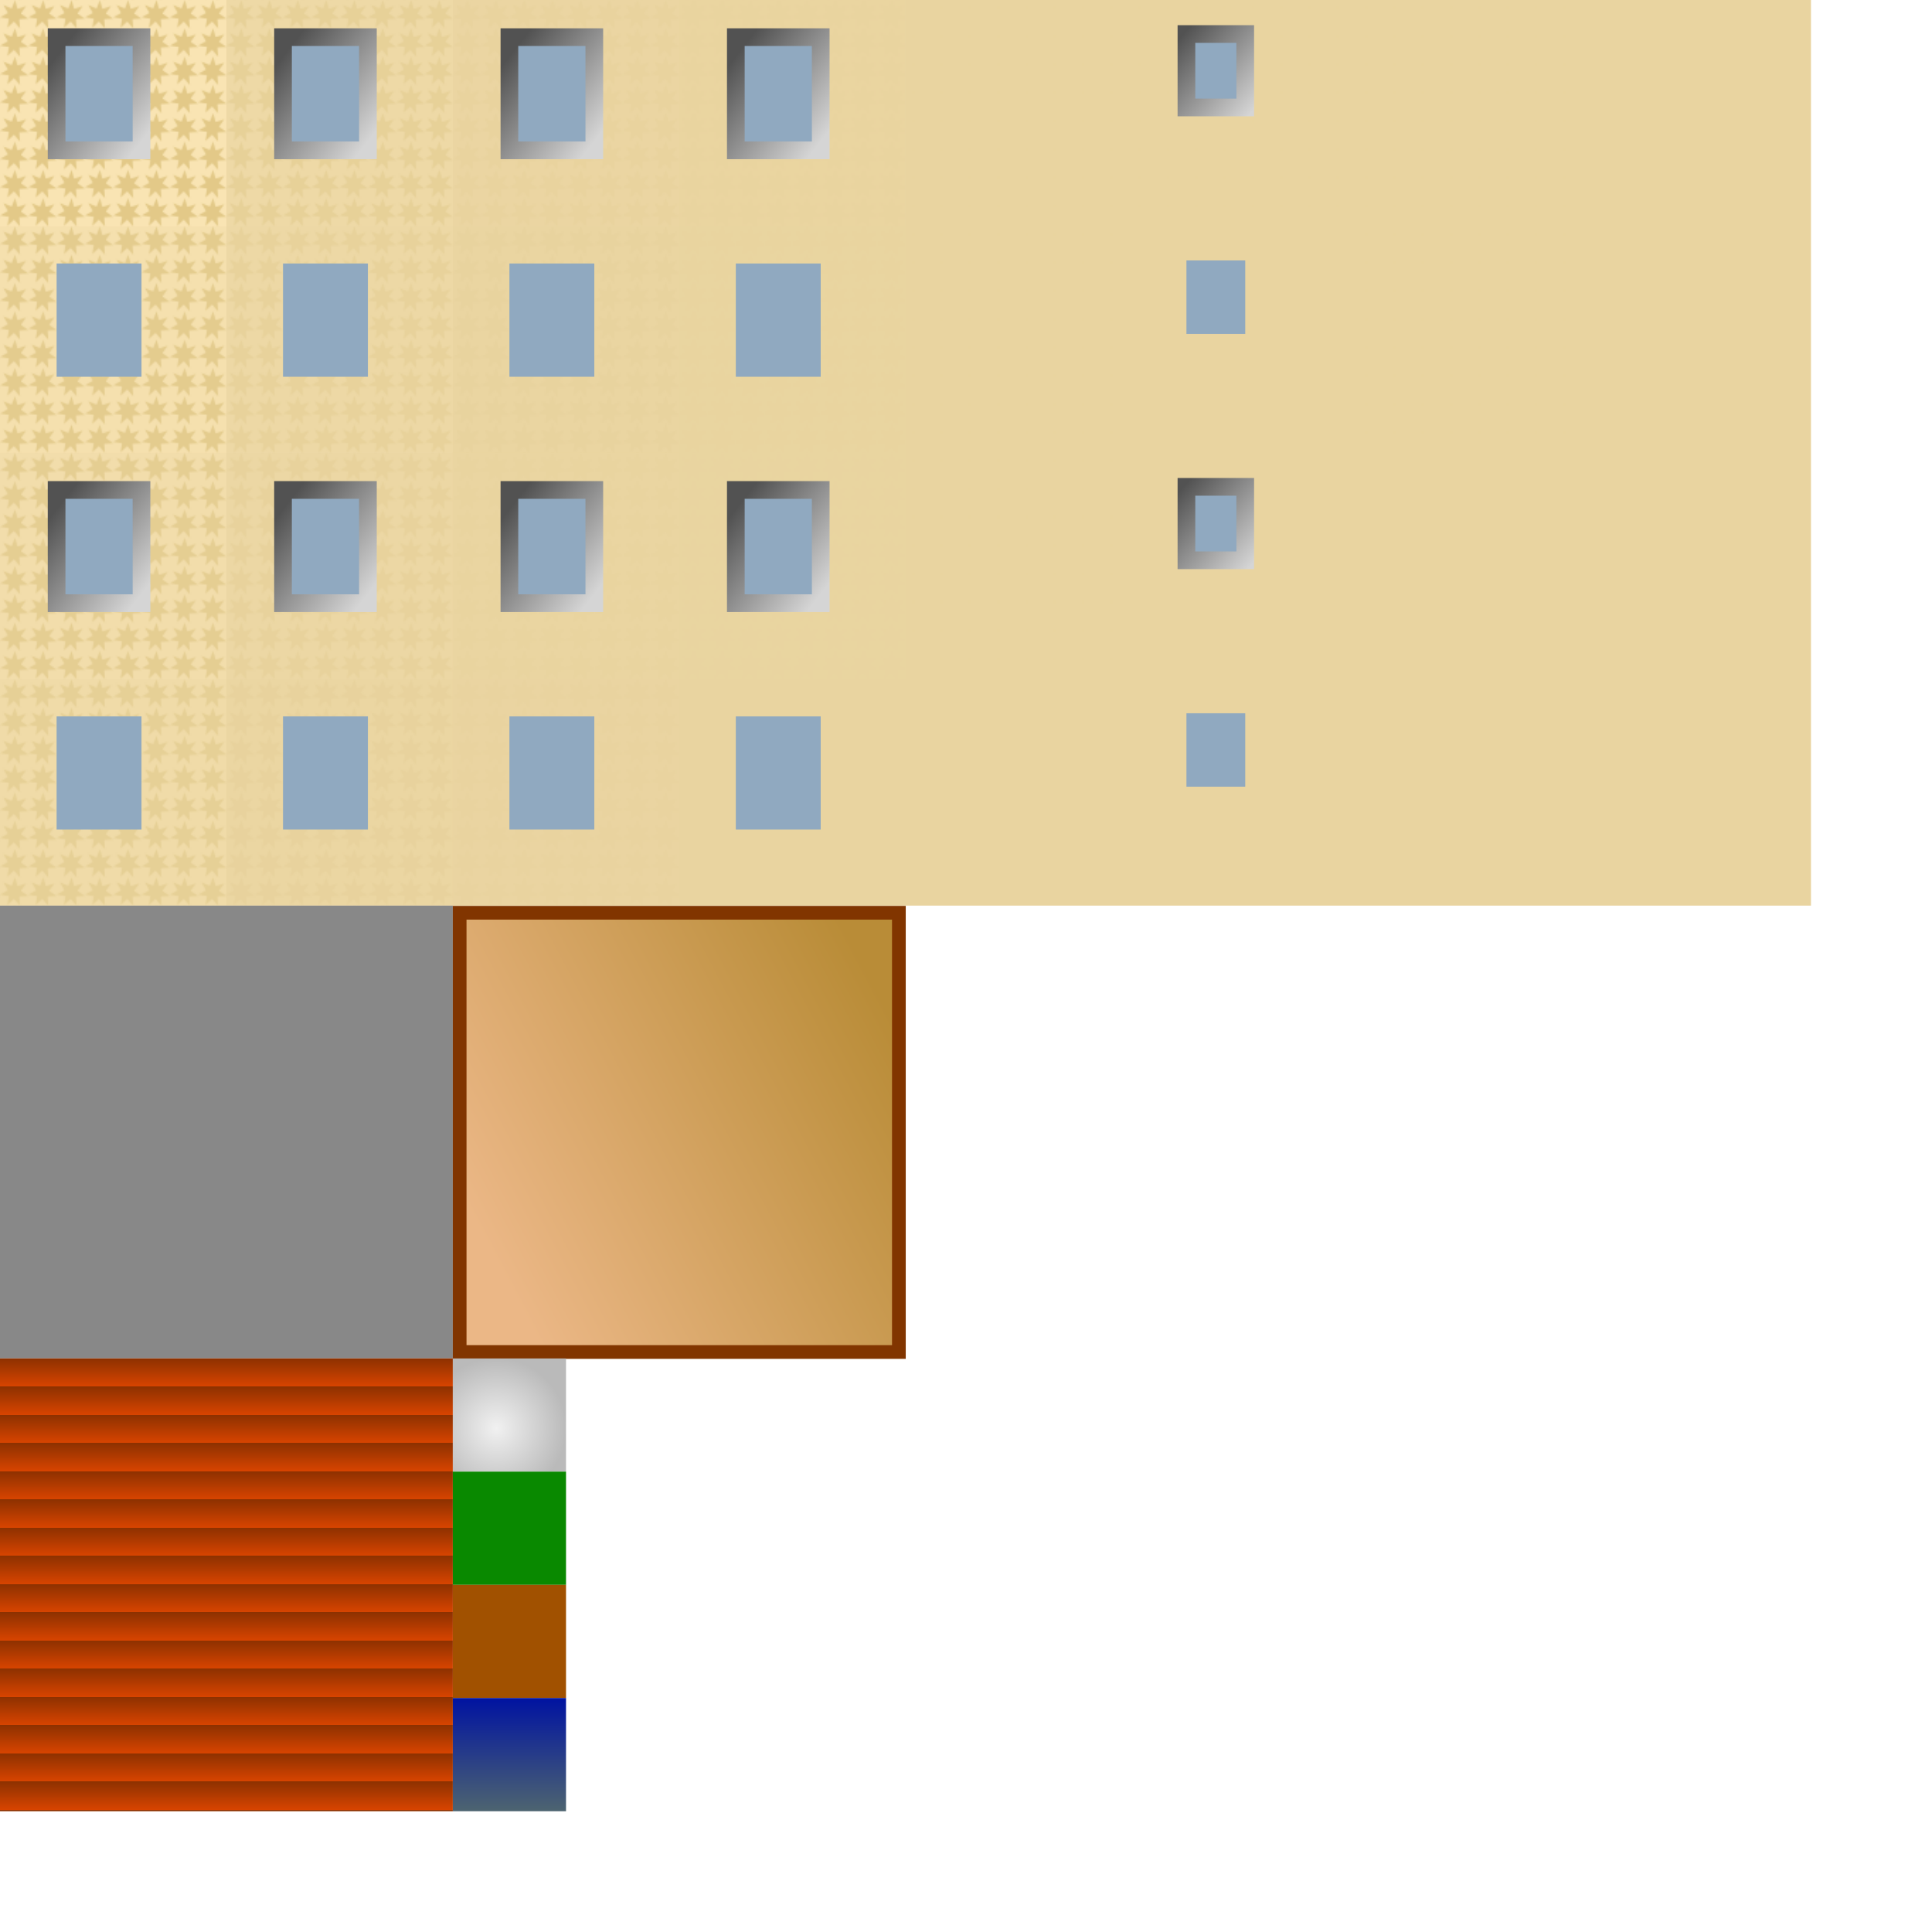 <?xml version="1.0" encoding="UTF-8" standalone="no"?>
<!-- Created with Inkscape (http://www.inkscape.org/) -->
<svg
   xmlns:dc="http://purl.org/dc/elements/1.1/"
   xmlns:cc="http://web.resource.org/cc/"
   xmlns:rdf="http://www.w3.org/1999/02/22-rdf-syntax-ns#"
   xmlns:svg="http://www.w3.org/2000/svg"
   xmlns="http://www.w3.org/2000/svg"
   xmlns:xlink="http://www.w3.org/1999/xlink"
   xmlns:sodipodi="http://sodipodi.sourceforge.net/DTD/sodipodi-0.dtd"
   xmlns:inkscape="http://www.inkscape.org/namespaces/inkscape"
   sodipodi:docname="tex.svg"
   sodipodi:docbase="/home/fred/work/r-opencity/graphism/models/residential/alexandria"
   height="1024pt"
   width="1024pt"
   inkscape:version="0.45.1"
   sodipodi:version="0.32"
   id="svg1"
   inkscape:export-filename="/home/fred/work/r-opencity/graphism/models/residential/alexandria/tex.png"
   inkscape:export-xdpi="36.000000"
   inkscape:export-ydpi="36.000000"
   inkscape:output_extension="org.inkscape.output.svg.inkscape">
  <defs
     id="defs3">
    <linearGradient
       id="linearGradient2354">
      <stop
         style="stop-color:#0013a1;stop-opacity:1;"
         offset="0"
         id="stop2356" />
      <stop
         style="stop-color:#4d6470;stop-opacity:1;"
         offset="1"
         id="stop2358" />
    </linearGradient>
    <linearGradient
       id="linearGradient2342">
      <stop
         style="stop-color:#f1f1f1;stop-opacity:1;"
         offset="0"
         id="stop2344" />
      <stop
         style="stop-color:#bababa;stop-opacity:1;"
         offset="1"
         id="stop2346" />
    </linearGradient>
    <linearGradient
       id="linearGradient3553">
      <stop
         style="stop-opacity:1;stop-color:#ebb786"
         offset="0"
         id="stop3555" />
      <stop
         style="stop-opacity:1;stop-color:#b98c37"
         offset="1"
         id="stop3557" />
    </linearGradient>
    <linearGradient
       id="linearGradient4302">
      <stop
         style="stop-color:#ff6f25;stop-opacity:1;"
         offset="0"
         id="stop4304" />
      <stop
         style="stop-color:#c03702;stop-opacity:1;"
         offset="1"
         id="stop4306" />
    </linearGradient>
    <linearGradient
       id="linearGradient2822">
      <stop
         id="stop2824"
         offset="0"
         style="stop-color:#8d3100;stop-opacity:1;" />
      <stop
         id="stop2826"
         offset="1"
         style="stop-color:#d84400;stop-opacity:1;" />
    </linearGradient>
    <linearGradient
       id="linearGradient1530">
      <stop
         id="stop1531"
         offset="0"
         style="stop-color:#525252;stop-opacity:1;" />
      <stop
         id="stop1532"
         offset="1"
         style="stop-color:#d5d5d5;stop-opacity:1;" />
    </linearGradient>
    <linearGradient
       y2="0.98"
       x2="0.94"
       y1="0.09"
       x1="0.082"
       id="linearGradient1533"
       xlink:href="#linearGradient1530"
       inkscape:collect="always" />
    <pattern
       id="pattern1537"
       patternTransform="translate(0,-60)"
       height="20"
       width="20"
       patternUnits="userSpaceOnUse">
      <rect
         y="0"
         x="0"
         height="20"
         width="20"
         id="rect1536"
         style="fill:#ffeaba;fill-opacity:1;fill-rule:evenodd;stroke:none;stroke-width:1pt;stroke-linecap:butt;stroke-linejoin:miter;stroke-opacity:1;" />
      <path
         transform="matrix(0.788,0,0,0.799,10.109,58.369)"
         d="M 5.09,-48 L -0.285,-54.033 L -6.209,-48.539 L -4.843,-56.502 L -12.832,-57.708 L -5.754,-61.605 L -9.792,-68.603 L -2.333,-65.5 L 0.621,-73.02 L 2.846,-65.253 L 10.567,-67.632 L 5.881,-61.05 L 12.555,-56.497 L 4.488,-56.057 L 5.09,-48 z "
         inkscape:rounded="0.0000000"
         inkscape:flatsided="false"
         sodipodi:arg2="1.6184563"
         sodipodi:arg1="1.1696573"
         sodipodi:r2="5.9741273"
         sodipodi:r1="13.034739"
         sodipodi:cy="-60.000000"
         sodipodi:cx="0.0000000"
         sodipodi:sides="7"
         id="path1535"
         style="fill:#d7b96c;fill-opacity:0.75;fill-rule:evenodd;stroke:none;stroke-width:1pt;stroke-linecap:butt;stroke-linejoin:miter;stroke-opacity:1;"
         sodipodi:type="star" />
    </pattern>
    <pattern
       patternTransform="translate(160,-60)"
       id="pattern929"
       xlink:href="#pattern1537"
       inkscape:collect="always" />
    <pattern
       patternTransform="translate(320,-60)"
       id="pattern931"
       xlink:href="#pattern1537"
       inkscape:collect="always" />
    <pattern
       patternTransform="translate(480,-60)"
       id="pattern933"
       xlink:href="#pattern931"
       inkscape:collect="always" />
    <linearGradient
       y2="74.139"
       x2="265.248"
       y1="21.644"
       x1="214.65"
       gradientTransform="scale(0.916,1.092)"
       gradientUnits="userSpaceOnUse"
       id="linearGradient116"
       xlink:href="#linearGradient1530"
       inkscape:collect="always" />
    <linearGradient
       inkscape:collect="always"
       xlink:href="#linearGradient2822"
       id="linearGradient2820"
       x1="320"
       y1="640"
       x2="320"
       y2="679.866"
       gradientUnits="userSpaceOnUse"
       spreadMethod="repeat" />
    <linearGradient
       inkscape:collect="always"
       xlink:href="#linearGradient2822"
       id="linearGradient4322"
       x1="1372.101"
       y1="418.924"
       x2="1546.857"
       y2="540.261"
       gradientUnits="userSpaceOnUse" />
    <linearGradient
       inkscape:collect="always"
       xlink:href="#linearGradient4302"
       id="linearGradient4324"
       x1="1400.603"
       y1="418.11"
       x2="1526.498"
       y2="538.633"
       gradientUnits="userSpaceOnUse" />
    <pattern
       patternUnits="userSpaceOnUse"
       width="200"
       height="170"
       patternTransform="translate(1355.000,395)"
       id="pattern5052">
      <path
         style="stroke-opacity:1;stroke-linejoin:round;stroke-linecap:round;stroke-width:10;stroke:url(#linearGradient4322);fill-rule:evenodd;fill-opacity:1.0;fill:url(#linearGradient4324);stroke-dasharray:none;stroke-miterlimit:4"
         d="M 1520,560 C 1560,560 1560,480 1520,480 C 1520,440 1480,400 1440,400 L 1360,400 C 1400,400 1400,480 1360,480 C 1400,480 1440,520 1440,560 L 1520,560 z "
         id="path5054"
         sodipodi:nodetypes="csccccc"
         transform="translate(-1355.000,-395)" />
    </pattern>
    <pattern
       id="pattern2118"
       patternTransform="translate(0,-60)"
       height="20"
       width="20"
       patternUnits="userSpaceOnUse">
      <rect
         transform="translate(0,60)"
         id="rect2124"
         y="-60"
         x="0"
         height="20"
         width="20"
         style="fill:none;stroke:none" />
      <rect
         style="fill:#ffeaba;fill-opacity:1;fill-rule:evenodd;stroke:none;stroke-width:1pt;stroke-linecap:butt;stroke-linejoin:miter;stroke-opacity:1"
         id="rect2122"
         width="20"
         height="20"
         x="0"
         y="0" />
      <path
         inkscape:randomized="0.0000000"
         sodipodi:type="star"
         style="stroke-opacity:1;stroke-linejoin:miter;stroke-linecap:butt;stroke-width:1pt;stroke:none;fill-rule:evenodd;fill-opacity:1;fill:#e9d4a0"
         id="path2120"
         sodipodi:sides="7"
         sodipodi:cx="0.0000000"
         sodipodi:cy="-60.000000"
         sodipodi:r1="13.034739"
         sodipodi:r2="5.9741273"
         sodipodi:arg1="1.1696573"
         sodipodi:arg2="1.6184563"
         inkscape:flatsided="false"
         inkscape:rounded="0.0000000"
         d="M 5.09,-48 L -0.285,-54.033 L -6.209,-48.539 L -4.843,-56.502 L -12.832,-57.708 L -5.754,-61.605 L -9.792,-68.603 L -2.333,-65.5 L 0.621,-73.02 L 2.846,-65.253 L 10.567,-67.632 L 5.881,-61.05 L 12.555,-56.497 L 4.488,-56.057 L 5.09,-48 z "
         transform="matrix(0.788,0,0,0.799,10.109,58.369)" />
    </pattern>
    <linearGradient
       inkscape:collect="always"
       xlink:href="#linearGradient3553"
       id="linearGradient3559"
       x1="345.569"
       y1="893.338"
       x2="644.999"
       y2="735.629"
       gradientUnits="userSpaceOnUse" />
    <radialGradient
       inkscape:collect="always"
       xlink:href="#linearGradient2342"
       id="radialGradient2348"
       cx="350.637"
       cy="1009.363"
       fx="350.637"
       fy="1009.363"
       r="40"
       gradientUnits="userSpaceOnUse"
       gradientTransform="matrix(1.233,-7.052939e-2,7.060994e-2,1.234,-152.856,-211.547)" />
    <linearGradient
       inkscape:collect="always"
       xlink:href="#linearGradient2354"
       id="linearGradient2360"
       x1="320"
       y1="1240"
       x2="400"
       y2="1240"
       gradientUnits="userSpaceOnUse"
       gradientTransform="translate(880,-1600)" />
    <linearGradient
       inkscape:collect="always"
       xlink:href="#linearGradient4302"
       id="linearGradient3208"
       gradientUnits="userSpaceOnUse"
       x1="1400.603"
       y1="418.11"
       x2="1526.498"
       y2="538.633"
       gradientTransform="translate(-1355,-395)" />
    <linearGradient
       inkscape:collect="always"
       xlink:href="#linearGradient2822"
       id="linearGradient3210"
       gradientUnits="userSpaceOnUse"
       x1="1372.101"
       y1="418.924"
       x2="1546.857"
       y2="540.261"
       gradientTransform="translate(-1355,-395)" />
  </defs>
  <sodipodi:namedview
     inkscape:current-layer="svg1"
     gridempspacing="4"
     inkscape:window-y="0"
     inkscape:window-x="256"
     inkscape:grid-points="true"
     inkscape:grid-bbox="true"
     showgrid="true"
     gridoriginx="0pt"
     gridoriginy="0pt"
     gridspacingy="16pt"
     gridspacingx="16pt"
     inkscape:window-height="746"
     inkscape:window-width="992"
     inkscape:cy="430.02923"
     inkscape:cx="682.22051"
     inkscape:zoom="0.453125"
     inkscape:pageshadow="2"
     inkscape:pageopacity="0.0"
     borderopacity="1.0"
     bordercolor="#666666"
     pagecolor="#ffffff"
     id="base"
     gridtolerance="4px"
     showguides="true"
     inkscape:guide-bbox="true" />
  <rect
     transform="matrix(0.993,0,0,1,4.384,0)"
     y="0"
     x="-4.414"
     height="640"
     width="1288.828"
     id="rect3580"
     style="opacity:1;color:#000000;fill:#e9d4a0;fill-opacity:1;fill-rule:evenodd;stroke:none;stroke-width:10;stroke-linecap:round;stroke-linejoin:round;marker:none;marker-start:none;marker-mid:none;marker-end:none;stroke-miterlimit:4;stroke-dasharray:none;stroke-dashoffset:0;stroke-opacity:1;visibility:visible;display:inline;overflow:visible" />
  <g
     inkscape:tile-cy="80.000000"
     inkscape:tile-cx="80.000000"
     inkscape:tile-h="160.00000"
     inkscape:tile-w="160.00000"
     id="g12">
    <rect
       y="0"
       x="0"
       height="160"
       width="160"
       id="rect1534"
       style="fill:url(#pattern1537);fill-opacity:0.75;fill-rule:evenodd;stroke:none;stroke-width:1pt;stroke-linecap:butt;stroke-linejoin:miter;stroke-opacity:1" />
    <rect
       y="26.25"
       x="40"
       height="80"
       width="60"
       id="rect908"
       style="fill:#90a9c0;fill-opacity:1;fill-rule:evenodd;stroke:url(#linearGradient1533);stroke-width:12.5;stroke-linecap:butt;stroke-linejoin:miter;stroke-miterlimit:4;stroke-opacity:1;" />
  </g>
  <rect
     id="rect2126"
     y="-60"
     x="0"
     height="20"
     width="20"
     style="stroke:none;fill:url(#pattern2118)" />
  <use
     id="use58"
     transform="translate(0,160)"
     xlink:href="#g12"
     inkscape:tiled-clone-of="#g12"
     y="0"
     x="0" />
  <use
     id="use59"
     transform="translate(0,320)"
     xlink:href="#g12"
     inkscape:tiled-clone-of="#g12"
     y="0"
     x="0" />
  <use
     id="use60"
     transform="translate(0,480)"
     xlink:href="#g12"
     inkscape:tiled-clone-of="#g12"
     y="0"
     x="0" />
  <use
     id="use61"
     transform="translate(160,0)"
     xlink:href="#g12"
     inkscape:tiled-clone-of="#g12"
     y="0"
     x="0" />
  <use
     id="use62"
     transform="translate(160,160)"
     xlink:href="#g12"
     inkscape:tiled-clone-of="#g12"
     y="0"
     x="0" />
  <use
     id="use63"
     transform="translate(160,320)"
     xlink:href="#g12"
     inkscape:tiled-clone-of="#g12"
     y="0"
     x="0" />
  <use
     id="use64"
     transform="translate(160,480)"
     xlink:href="#g12"
     inkscape:tiled-clone-of="#g12"
     y="0"
     x="0" />
  <use
     id="use65"
     transform="translate(320,0)"
     xlink:href="#g12"
     inkscape:tiled-clone-of="#g12"
     y="0"
     x="0" />
  <use
     id="use66"
     transform="translate(320,160)"
     xlink:href="#g12"
     inkscape:tiled-clone-of="#g12"
     y="0"
     x="0" />
  <use
     id="use67"
     transform="translate(320,320)"
     xlink:href="#g12"
     inkscape:tiled-clone-of="#g12"
     y="0"
     x="0" />
  <use
     id="use68"
     transform="translate(320,480)"
     xlink:href="#g12"
     inkscape:tiled-clone-of="#g12"
     y="0"
     x="0" />
  <use
     id="use69"
     transform="translate(480,0)"
     xlink:href="#g12"
     inkscape:tiled-clone-of="#g12"
     y="0"
     x="0" />
  <use
     id="use70"
     transform="translate(480,160)"
     xlink:href="#g12"
     inkscape:tiled-clone-of="#g12"
     y="0"
     x="0" />
  <use
     id="use71"
     transform="translate(480,320)"
     xlink:href="#g12"
     inkscape:tiled-clone-of="#g12"
     y="0"
     x="0" />
  <use
     id="use72"
     transform="translate(480,480)"
     xlink:href="#g12"
     inkscape:tiled-clone-of="#g12"
     y="0"
     x="0" />
  <g
     inkscape:tile-cy="80.000000"
     inkscape:tile-cx="960.00000"
     inkscape:tile-h="160.00000"
     inkscape:tile-w="640.00000"
     id="g117">
    <rect
       transform="translate(640,0)"
       y="0"
       x="0"
       height="160"
       width="160"
       id="rect113"
       style="fill:url(#pattern1537);fill-opacity:0.75;fill-rule:evenodd;stroke:none;stroke-width:1pt;stroke-linecap:butt;stroke-linejoin:miter;stroke-opacity:1" />
    <rect
       transform="translate(640,0)"
       y="0"
       x="160"
       height="160"
       width="160"
       id="rect927"
       style="fill:url(#pattern929);fill-opacity:0.75;fill-rule:evenodd;stroke:none;stroke-width:1pt;stroke-linecap:butt;stroke-linejoin:miter;stroke-opacity:1" />
    <rect
       transform="translate(640,0)"
       y="24.054"
       x="198.452"
       height="51.892"
       width="41.548"
       id="rect928"
       style="font-size:12;font-style:normal;font-variant:normal;font-weight:100;font-stretch:ultra-condensed;color:#000000;fill:#90a9c0;fill-opacity:1;fill-rule:evenodd;stroke:url(#linearGradient116);stroke-width:12.5;stroke-linecap:butt;stroke-linejoin:miter;stroke-miterlimit:4;stroke-dashoffset:0;stroke-opacity:1;marker:none;marker-start:none;marker-mid:none;marker-end:none;font-family:Bitstream Vera Sans;letter-spacing:0;text-anchor:start;writing-mode:lr-tb" />
    <rect
       transform="translate(640,0)"
       y="7.1054274e-15"
       x="320"
       height="160"
       width="160"
       id="rect930"
       style="fill:url(#pattern931);fill-opacity:0.75;fill-rule:evenodd;stroke:none;stroke-width:1pt;stroke-linecap:butt;stroke-linejoin:miter;stroke-opacity:1" />
    <rect
       transform="translate(640,0)"
       y="7.1054274e-15"
       x="480"
       height="160"
       width="160"
       id="rect932"
       style="fill:url(#pattern933);fill-opacity:0.75;fill-rule:evenodd;stroke:none;stroke-width:1pt;stroke-linecap:butt;stroke-linejoin:miter;stroke-opacity:1" />
  </g>
  <use
     id="use118"
     transform="translate(0,160)"
     xlink:href="#g117"
     inkscape:tiled-clone-of="#g117"
     y="0"
     x="0" />
  <use
     id="use119"
     transform="translate(0,320)"
     xlink:href="#g117"
     inkscape:tiled-clone-of="#g117"
     y="0"
     x="0" />
  <use
     id="use120"
     transform="translate(0,480)"
     xlink:href="#g117"
     inkscape:tiled-clone-of="#g117"
     y="0"
     x="0" />
  <rect
     style="opacity:1;color:#000000;fill:#676767;fill-opacity:0.781;fill-rule:evenodd;stroke:none;stroke-width:1px;stroke-linecap:butt;stroke-linejoin:miter;marker:none;marker-start:none;marker-mid:none;marker-end:none;stroke-miterlimit:4;stroke-dasharray:none;stroke-dashoffset:0;stroke-opacity:1;visibility:visible;display:inline;overflow:visible"
     id="rect1357"
     width="640"
     height="640"
     x="0"
     y="640"
     transform="matrix(0.5,0,0,0.5,0,320)" />
  <rect
     style="opacity:1;color:#000000;fill:url(#linearGradient2820);fill-opacity:1.0;fill-rule:evenodd;stroke:none;stroke-width:1px;stroke-linecap:butt;stroke-linejoin:miter;marker:none;marker-start:none;marker-mid:none;marker-end:none;stroke-miterlimit:4;stroke-dasharray:none;stroke-dashoffset:0;stroke-opacity:1;visibility:visible;display:inline;overflow:visible"
     id="rect2086"
     width="640"
     height="640"
     x="0"
     y="640"
     transform="matrix(0.5,0,0,0.5,0,640)" />
  <rect
     style="opacity:1;color:#000000;fill:url(#linearGradient3559);fill-opacity:1.0;fill-rule:evenodd;stroke:#813500;stroke-width:10;stroke-linecap:round;stroke-linejoin:miter;marker:none;marker-start:none;marker-mid:none;marker-end:none;stroke-miterlimit:4;stroke-dasharray:none;stroke-dashoffset:0;stroke-opacity:1;visibility:visible;display:inline;overflow:visible"
     id="rect1371"
     width="320"
     height="320"
     x="320"
     y="640"
     transform="matrix(0.97,0,0,0.97,14.437,24.242)" />
  <rect
     style="opacity:1;color:#000000;fill:url(#radialGradient2348);fill-opacity:1.0;fill-rule:nonzero;stroke:none;stroke-width:35;stroke-linecap:butt;stroke-linejoin:miter;marker:none;marker-start:none;marker-mid:none;marker-end:none;stroke-miterlimit:4;stroke-dasharray:none;stroke-dashoffset:0;stroke-opacity:1;visibility:visible;display:inline;overflow:visible"
     id="rect1465"
     width="80"
     height="80"
     x="320"
     y="960" />
  <rect
     style="opacity:1;color:#000000;fill:#098900;fill-opacity:1;fill-rule:nonzero;stroke:none;stroke-width:35;stroke-linecap:butt;stroke-linejoin:miter;marker:none;marker-start:none;marker-mid:none;marker-end:none;stroke-miterlimit:4;stroke-dasharray:none;stroke-dashoffset:0;stroke-opacity:1;visibility:visible;display:inline;overflow:visible"
     id="rect2340"
     width="80"
     height="80"
     x="320"
     y="1040" />
  <rect
     y="1120"
     x="320"
     height="80"
     width="80"
     id="rect2350"
     style="opacity:1;color:#000000;fill:#a15100;fill-opacity:1;fill-rule:nonzero;stroke:none;stroke-width:35;stroke-linecap:butt;stroke-linejoin:miter;marker:none;marker-start:none;marker-mid:none;marker-end:none;stroke-miterlimit:4;stroke-dasharray:none;stroke-dashoffset:0;stroke-opacity:1;visibility:visible;display:inline;overflow:visible" />
  <rect
     style="opacity:1;color:#000000;fill:url(#linearGradient2360);fill-opacity:1;fill-rule:nonzero;stroke:none;stroke-width:35;stroke-linecap:butt;stroke-linejoin:miter;marker:none;marker-start:none;marker-mid:none;marker-end:none;stroke-miterlimit:4;stroke-dasharray:none;stroke-dashoffset:0;stroke-opacity:1;visibility:visible;display:inline;overflow:visible"
     id="rect2352"
     width="80"
     height="80"
     x="1200"
     y="-400"
     transform="matrix(0,1,-1,0,0,0)" />
  <rect
     style="opacity:1;color:#000000;fill:none;fill-opacity:1.0;fill-rule:nonzero;stroke:none;stroke-width:10.47;stroke-linecap:square;stroke-linejoin:miter;marker:none;marker-start:none;marker-mid:none;marker-end:none;stroke-miterlimit:100;stroke-dasharray:none;stroke-dashoffset:0;stroke-opacity:1;visibility:visible;display:inline;overflow:visible;enable-background:accumulate"
     id="rect2234"
     width="205.931"
     height="163.31"
     x="860"
     y="869.517" />
</svg>
